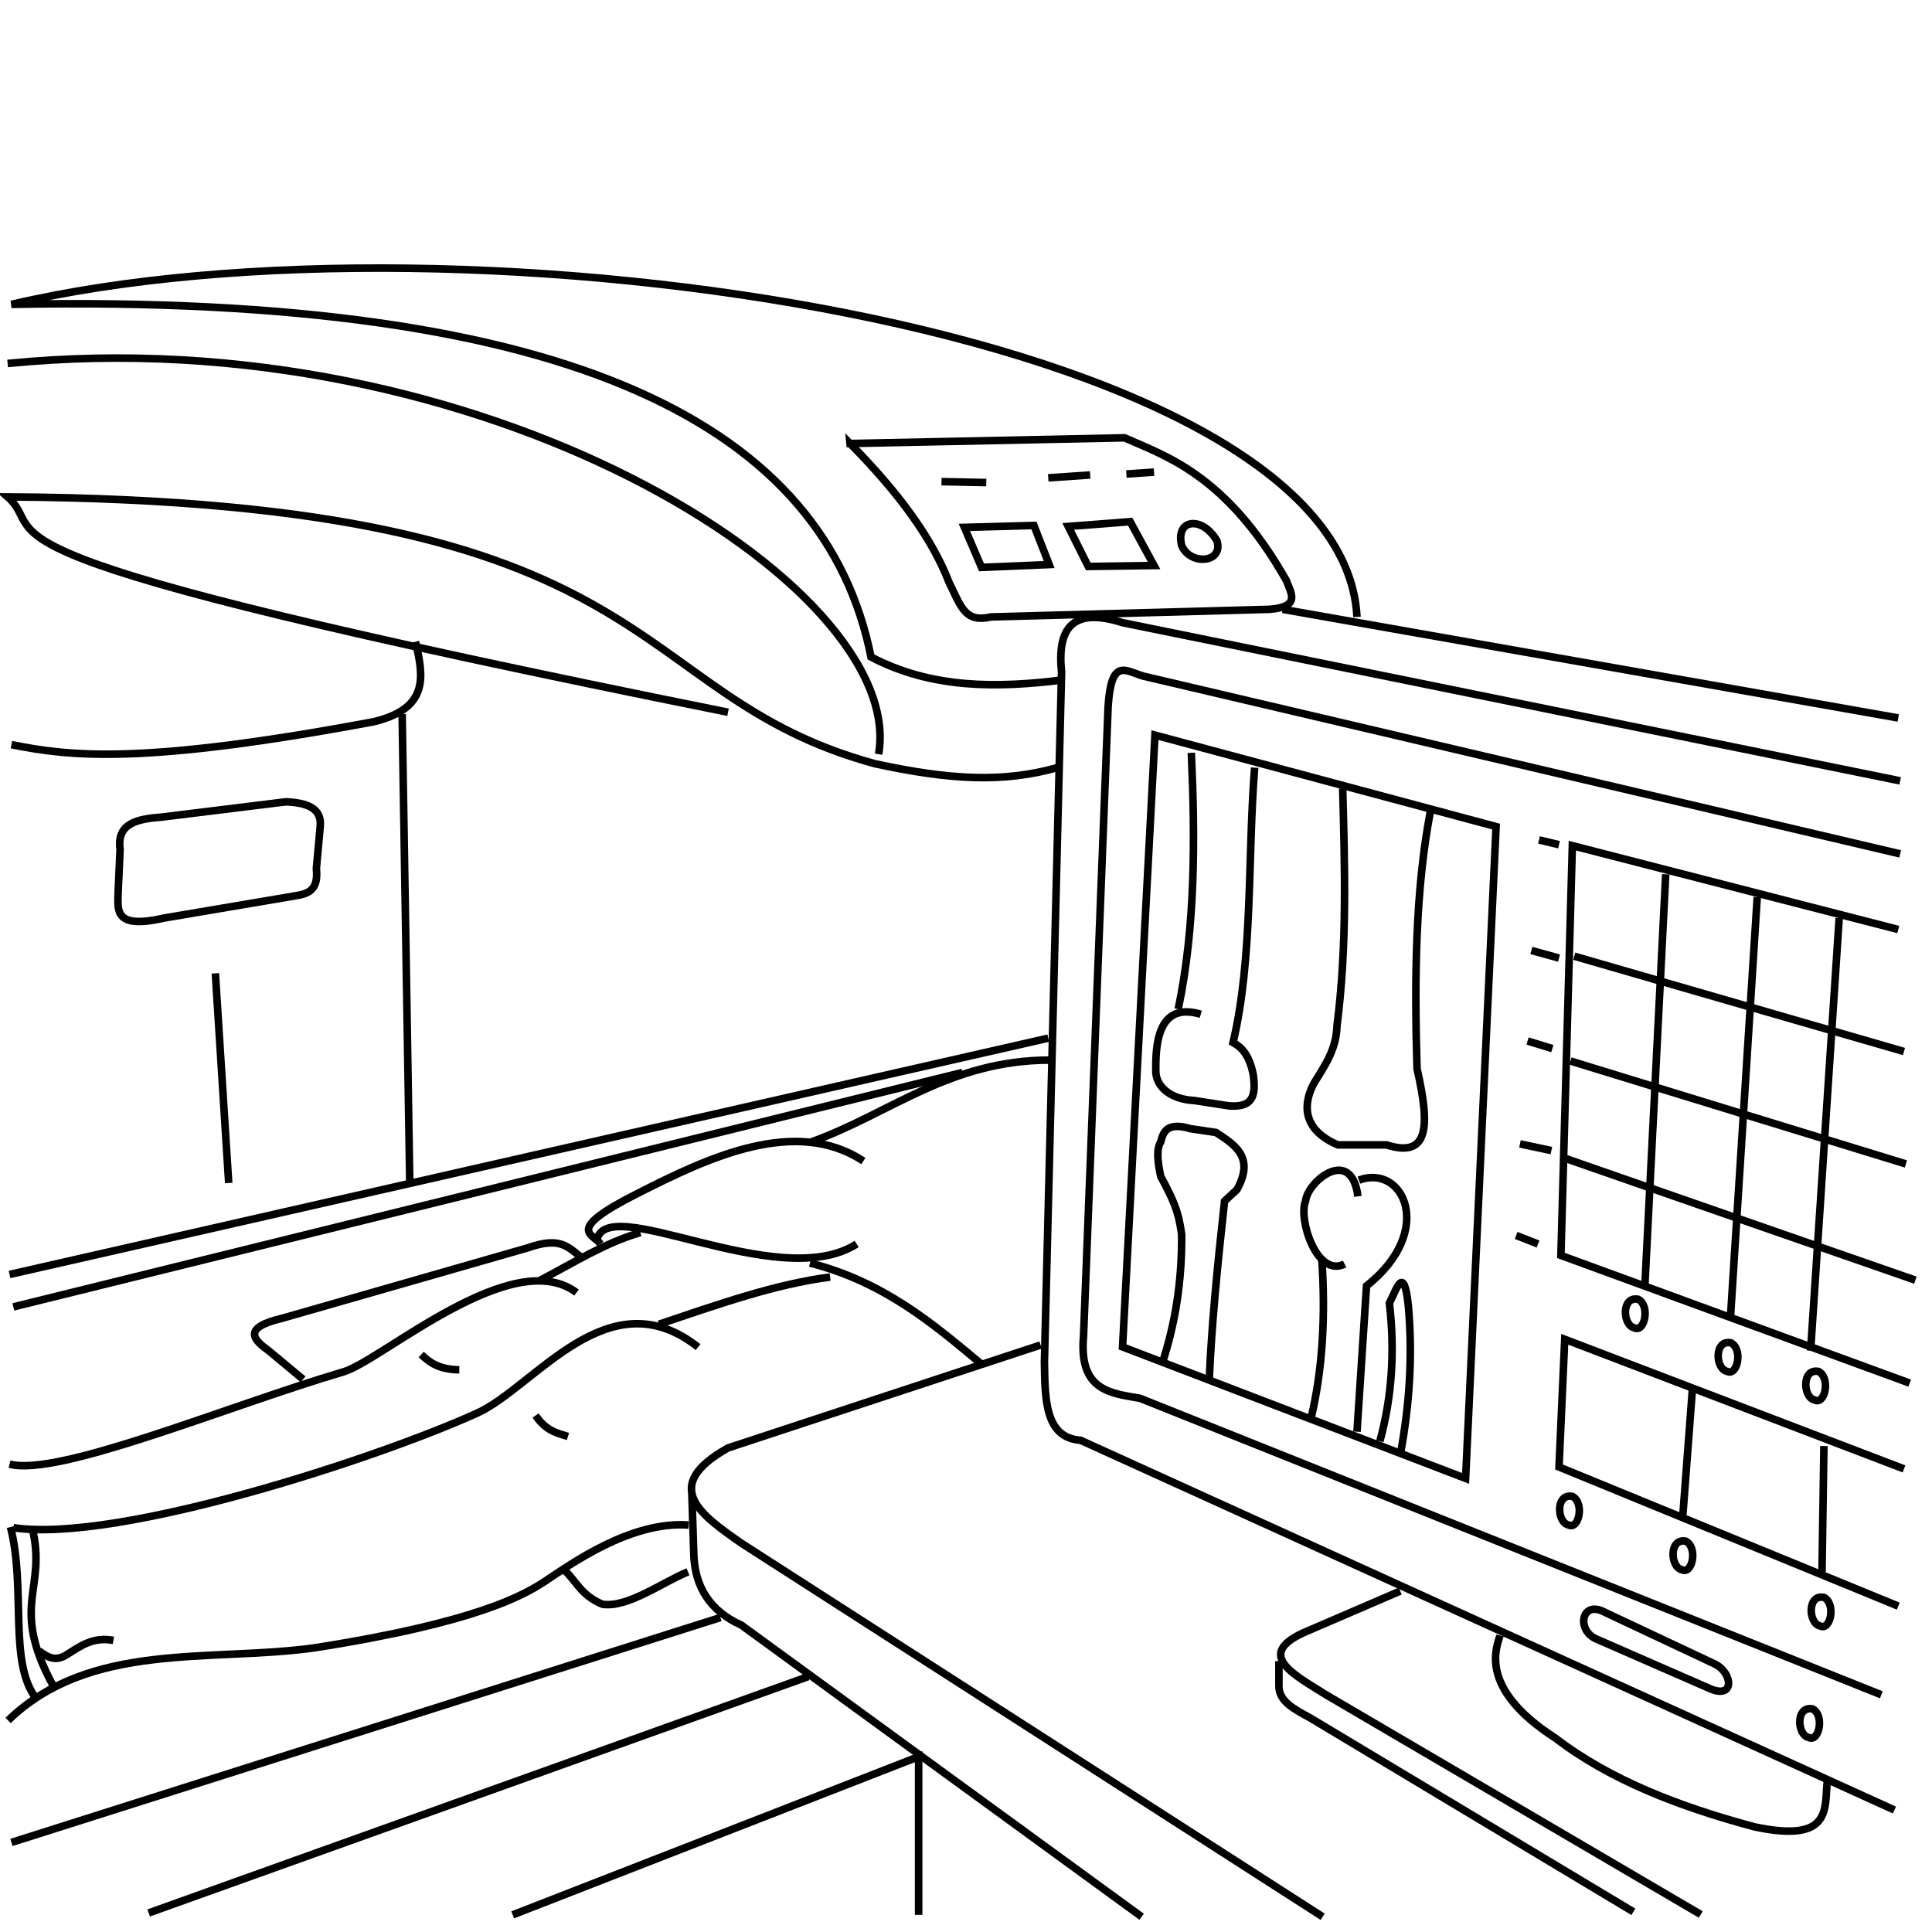 <?xml version="1.0" encoding="UTF-8" standalone="no"?>
<!-- Created with Inkscape (http://www.inkscape.org/) -->

<svg
   xmlns:dc="http://purl.org/dc/elements/1.1/"
   xmlns:cc="http://creativecommons.org/ns#"
   xmlns:rdf="http://www.w3.org/1999/02/22-rdf-syntax-ns#"
   xmlns:svg="http://www.w3.org/2000/svg"
   xmlns="http://www.w3.org/2000/svg"
   xmlns:sodipodi="http://sodipodi.sourceforge.net/DTD/sodipodi-0.dtd"
   xmlns:inkscape="http://www.inkscape.org/namespaces/inkscape"
   width="256"
   height="256"
   viewBox="0 0 67.733 67.733"
   version="1.1"
   id="svg5937"
   inkscape:version="0.92.2 (5c3e80d, 2017-08-06)"
   sodipodi:docname="fig19.svg">
  <defs
     id="defs5931" />
  <sodipodi:namedview
     id="base"
     pagecolor="#ffffff"
     bordercolor="#666666"
     borderopacity="1.0"
     inkscape:pageopacity="0.0"
     inkscape:pageshadow="2"
     inkscape:zoom="1.979899"
     inkscape:cx="64.095038"
     inkscape:cy="83.902138"
     inkscape:document-units="px"
     inkscape:current-layer="layer2"
     showgrid="false"
     units="px"
     showguides="true"
     inkscape:guide-bbox="true"
     inkscape:window-width="1366"
     inkscape:window-height="745"
     inkscape:window-x="-8"
     inkscape:window-y="-8"
     inkscape:window-maximized="1"
     inkscape:snap-global="false">
    <sodipodi:guide
       position="67.686,52.853"
       orientation="1,0"
       id="guide869"
       inkscape:locked="false" />
  </sodipodi:namedview>
  <g
     inkscape:groupmode="layer"
     id="layer2"
     inkscape:label="Capa 2"
     style="display:inline">
    <path
       style="fill:none;stroke:#000000;stroke-width:0.265px;stroke-linecap:butt;stroke-linejoin:miter;stroke-opacity:1"
       d="M 47.574,21.629 C 47.056,11.53 16.143,6.978 0.401,10.671 20.324,10.284 28.942,15.056 30.536,23.033 c 2.143,1.123 4.43,1.09 6.749,0.802"
       id="path817"
       inkscape:connector-curvature="0"
       sodipodi:nodetypes="cccc" />
    <path
       style="fill:none;stroke:#000000;stroke-width:0.265px;stroke-linecap:butt;stroke-linejoin:miter;stroke-opacity:1"
       d="M 0.267,12.743 C 16.776,11.104 31.834,20.491 30.803,26.44"
       id="path819"
       inkscape:connector-curvature="0"
       sodipodi:nodetypes="cc" />
    <path
       style="fill:none;stroke:#000000;stroke-width:0.265px;stroke-linecap:butt;stroke-linejoin:miter;stroke-opacity:1"
       d="M 25.524,24.97 C -2.666,19.305 1.886,18.854 0.267,17.42 23.623,17.563 21.695,24.322 30.669,26.774 c 2.659,0.576 4.512,0.67 6.414,0.134"
       id="path821"
       inkscape:connector-curvature="0"
       sodipodi:nodetypes="cccc" />
    <path
       style="fill:none;stroke:#000000;stroke-width:0.265px;stroke-linecap:butt;stroke-linejoin:miter;stroke-opacity:1"
       d="m 14.566,22.498 c 0.27,1.169 0.522,2.333 -1.47,2.806 -8.05,1.503 -10.599,1.225 -12.695,0.802"
       id="path823"
       inkscape:connector-curvature="0"
       sodipodi:nodetypes="ccc" />
    <path
       style="fill:none;stroke:#000000;stroke-width:0.265px;stroke-linecap:butt;stroke-linejoin:miter;stroke-opacity:1"
       d="m 14.098,25.037 0.267,16.37"
       id="path825"
       inkscape:connector-curvature="0" />
    <path
       style="fill:none;stroke:#000000;stroke-width:0.265px;stroke-linecap:butt;stroke-linejoin:miter;stroke-opacity:1"
       d="m 11.092,30.449 0.134,-1.47 c 0.065,-0.652 -0.47,-0.837 -1.203,-0.869 l -4.343,0.535 c -0.835,0.065 -1.598,0.196 -1.47,1.136 l -0.067,1.47 c -0.007,0.621 -0.196,1.347 1.604,0.935 l 4.343,-0.735 c 0.496,-0.102 1.102,-0.048 1.002,-1.002 z"
       id="path827"
       inkscape:connector-curvature="0"
       sodipodi:nodetypes="ccccccccc" />
    <path
       style="fill:none;stroke:#000000;stroke-width:0.265px;stroke-linecap:butt;stroke-linejoin:miter;stroke-opacity:1"
       d="m 7.55,34.124 0.468,7.35"
       id="path829"
       inkscape:connector-curvature="0" />
    <path
       style="fill:none;stroke:#000000;stroke-width:0.265px;stroke-linecap:butt;stroke-linejoin:miter;stroke-opacity:1"
       d="M 0.334,44.681 36.75,36.396"
       id="path831"
       inkscape:connector-curvature="0" />
    <path
       style="fill:none;stroke:#000000;stroke-width:0.265px;stroke-linecap:butt;stroke-linejoin:miter;stroke-opacity:1"
       d="M 0.468,45.817 33.743,37.599"
       id="path833"
       inkscape:connector-curvature="0" />
    <path
       style="fill:none;stroke:#000000;stroke-width:0.265px;stroke-linecap:butt;stroke-linejoin:miter;stroke-opacity:1"
       d="m 29.801,15.549 9.622,-0.2 c 1.431,0.636 3.574,1.293 5.679,5.011 0.147,0.427 0.529,0.916 -0.601,1.002 l -9.755,0.267 c -0.908,0.206 -1.037,-0.324 -1.47,-1.203 -0.594,-1.536 -1.73,-3.108 -3.475,-4.878 z"
       id="path835"
       inkscape:connector-curvature="0"
       sodipodi:nodetypes="ccccccc" />
    <path
       style="fill:none;stroke:#000000;stroke-width:0.265px;stroke-linecap:butt;stroke-linejoin:miter;stroke-opacity:1"
       d="m 33.008,16.885 1.57,0.033"
       id="path837"
       inkscape:connector-curvature="0" />
    <path
       style="fill:none;stroke:#000000;stroke-width:0.265px;stroke-linecap:butt;stroke-linejoin:miter;stroke-opacity:1"
       d="m 36.75,16.752 1.47,-0.1"
       id="path839"
       inkscape:connector-curvature="0" />
    <path
       style="fill:none;stroke:#000000;stroke-width:0.265px;stroke-linecap:butt;stroke-linejoin:miter;stroke-opacity:1"
       d="m 39.489,16.618 0.969,-0.067"
       id="path841"
       inkscape:connector-curvature="0" />
    <path
       style="fill:none;stroke:#000000;stroke-width:0.265px;stroke-linecap:butt;stroke-linejoin:miter;stroke-opacity:1"
       d="m 37.451,18.456 2.172,-0.167 0.835,1.537 -2.305,0.033 z"
       id="path843"
       inkscape:connector-curvature="0" />
    <path
       style="fill:none;stroke:#000000;stroke-width:0.265px;stroke-linecap:butt;stroke-linejoin:miter;stroke-opacity:1"
       d="m 36.248,18.422 0.535,1.37 -2.372,0.1 -0.601,-1.403 z"
       id="path845"
       inkscape:connector-curvature="0" />
    <path
       style="fill:none;stroke:#000000;stroke-width:0.265px;stroke-linecap:butt;stroke-linejoin:miter;stroke-opacity:1"
       d="m 41.427,19.124 c 0.297,0.714 1.483,0.614 1.236,-0.167 -0.517,-0.876 -1.462,-0.77 -1.236,0.167 z"
       id="path847"
       inkscape:connector-curvature="0"
       sodipodi:nodetypes="ccc" />
    <path
       style="fill:none;stroke:#000000;stroke-width:0.265px;stroke-linecap:butt;stroke-linejoin:miter;stroke-opacity:1"
       d="M 66.55,25.171 44.968,21.362"
       id="path849"
       inkscape:connector-curvature="0" />
    <path
       style="fill:none;stroke:#000000;stroke-width:0.265px;stroke-linecap:butt;stroke-linejoin:miter;stroke-opacity:1"
       d="M 66.617,27.376 39.355,21.83 c -1.792,-0.57 -2.294,0.233 -2.138,1.737 l -0.601,24.188 c 0.02,1.317 0.022,2.651 1.27,2.74 L 66.416,63.457"
       id="path851"
       inkscape:connector-curvature="0"
       sodipodi:nodetypes="cccccc" />
    <path
       style="fill:none;stroke:#000000;stroke-width:0.265px;stroke-linecap:butt;stroke-linejoin:miter;stroke-opacity:1"
       d="M 66.618,29.936 40.065,23.699 C 39.437,23.506 38.96,23.065 38.849,24.766 l -0.862,22.084 c -0.169,1.91 0.943,1.992 1.984,2.173 l 25.986,10.394"
       id="path853"
       inkscape:connector-curvature="0"
       sodipodi:nodetypes="cccccc" />
    <path
       style="fill:none;stroke:#000000;stroke-width:0.265px;stroke-linecap:butt;stroke-linejoin:miter;stroke-opacity:1"
       d="M 66.55,32.587 55.124,29.647 54.723,44.013 66.951,48.49"
       id="path855"
       inkscape:connector-curvature="0" />
    <path
       style="fill:none;stroke:#000000;stroke-width:0.265px;stroke-linecap:butt;stroke-linejoin:miter;stroke-opacity:1"
       d="m 64.479,32.186 -1.002,15.168"
       id="path857"
       inkscape:connector-curvature="0" />
    <path
       style="fill:none;stroke:#000000;stroke-width:0.265px;stroke-linecap:butt;stroke-linejoin:miter;stroke-opacity:1"
       d="M 61.606,31.451 60.67,46.151"
       id="path859"
       inkscape:connector-curvature="0" />
    <path
       style="fill:none;stroke:#000000;stroke-width:0.265px;stroke-linecap:butt;stroke-linejoin:miter;stroke-opacity:1"
       d="M 58.398,30.65 57.663,45.149"
       id="path861"
       inkscape:connector-curvature="0" />
    <path
       style="fill:none;stroke:#000000;stroke-width:0.265px;stroke-linecap:butt;stroke-linejoin:miter;stroke-opacity:1"
       d="m 54.857,40.605 12.294,4.276"
       id="path863"
       inkscape:connector-curvature="0" />
    <path
       style="fill:none;stroke:#000000;stroke-width:0.265px;stroke-linecap:butt;stroke-linejoin:miter;stroke-opacity:1"
       d="m 55.058,37.198 11.76,3.608"
       id="path865"
       inkscape:connector-curvature="0" />
    <path
       style="fill:none;stroke:#000000;stroke-width:0.265px;stroke-linecap:butt;stroke-linejoin:miter;stroke-opacity:1"
       d="m 55.191,33.523 11.559,3.341"
       id="path867"
       inkscape:connector-curvature="0" />
    <path
       style="fill:none;stroke:#000000;stroke-width:0.265px;stroke-linecap:butt;stroke-linejoin:miter;stroke-opacity:1"
       d="M 66.751,51.497 54.857,46.953 54.657,51.43 66.55,56.308"
       id="path871"
       inkscape:connector-curvature="0" />
    <path
       style="fill:none;stroke:#000000;stroke-width:0.265px;stroke-linecap:butt;stroke-linejoin:miter;stroke-opacity:1"
       d="m 63.944,50.695 -0.067,4.41"
       id="path873"
       inkscape:connector-curvature="0" />
    <path
       style="fill:none;stroke:#000000;stroke-width:0.265px;stroke-linecap:butt;stroke-linejoin:miter;stroke-opacity:1"
       d="m 59.334,48.69 -0.334,4.41"
       id="path875"
       inkscape:connector-curvature="0" />
    <path
       style="fill:none;stroke:#000000;stroke-width:0.265px;stroke-linecap:butt;stroke-linejoin:miter;stroke-opacity:1"
       d="m 40.491,25.772 11.96,3.207 -1.069,22.852 -12.027,-4.61 z"
       id="path877"
       inkscape:connector-curvature="0" />
    <path
       style="fill:none;stroke:#000000;stroke-width:0.265px;stroke-linecap:butt;stroke-linejoin:miter;stroke-opacity:1"
       d="m 53.955,29.447 0.702,0.167"
       id="path879"
       inkscape:connector-curvature="0" />
    <path
       style="fill:none;stroke:#000000;stroke-width:0.265px;stroke-linecap:butt;stroke-linejoin:miter;stroke-opacity:1"
       d="m 53.688,33.322 0.969,0.267"
       id="path881"
       inkscape:connector-curvature="0" />
    <path
       style="fill:none;stroke:#000000;stroke-width:0.265px;stroke-linecap:butt;stroke-linejoin:miter;stroke-opacity:1"
       d="m 53.554,36.496 0.869,0.267"
       id="path883"
       inkscape:connector-curvature="0" />
    <path
       style="fill:none;stroke:#000000;stroke-width:0.265px;stroke-linecap:butt;stroke-linejoin:miter;stroke-opacity:1"
       d="m 53.287,40.104 1.102,0.234"
       id="path885"
       inkscape:connector-curvature="0" />
    <path
       style="fill:none;stroke:#000000;stroke-width:0.265px;stroke-linecap:butt;stroke-linejoin:miter;stroke-opacity:1"
       d="m 53.153,43.312 0.768,0.301"
       id="path887"
       inkscape:connector-curvature="0" />
    <path
       style="fill:none;stroke:#000000;stroke-width:0.265px;stroke-linecap:butt;stroke-linejoin:miter;stroke-opacity:1"
       d="m 57.43,45.55 c 0.43,0.216 0.235,1.183 -0.134,1.002 -0.412,-0.086 -0.461,-1.117 0.134,-1.002 z"
       id="path889"
       inkscape:connector-curvature="0"
       sodipodi:nodetypes="ccc" />
    <path
       style="fill:none;stroke:#000000;stroke-width:0.265px;stroke-linecap:butt;stroke-linejoin:miter;stroke-opacity:1"
       d="m 60.682,47.076 c 0.43,0.216 0.235,1.183 -0.134,1.002 -0.412,-0.086 -0.461,-1.117 0.134,-1.002 z"
       id="path889-9"
       inkscape:connector-curvature="0"
       sodipodi:nodetypes="ccc" />
    <path
       style="fill:none;stroke:#000000;stroke-width:0.265px;stroke-linecap:butt;stroke-linejoin:miter;stroke-opacity:1"
       d="m 63.753,48.08 c 0.43,0.216 0.235,1.183 -0.134,1.002 -0.412,-0.086 -0.461,-1.117 0.134,-1.002 z"
       id="path889-1"
       inkscape:connector-curvature="0"
       sodipodi:nodetypes="ccc" />
    <path
       style="fill:none;stroke:#000000;stroke-width:0.265px;stroke-linecap:butt;stroke-linejoin:miter;stroke-opacity:1"
       d="m 55.124,52.461 c 0.43,0.216 0.235,1.183 -0.134,1.002 -0.412,-0.086 -0.461,-1.117 0.134,-1.002 z"
       id="path889-1-6"
       inkscape:connector-curvature="0"
       sodipodi:nodetypes="ccc" />
    <path
       style="fill:none;stroke:#000000;stroke-width:0.265px;stroke-linecap:butt;stroke-linejoin:miter;stroke-opacity:1"
       d="m 59.1,54.031 c 0.43,0.216 0.235,1.183 -0.134,1.002 -0.412,-0.086 -0.461,-1.117 0.134,-1.002 z"
       id="path889-1-4"
       inkscape:connector-curvature="0"
       sodipodi:nodetypes="ccc" />
    <path
       style="fill:none;stroke:#000000;stroke-width:0.265px;stroke-linecap:butt;stroke-linejoin:miter;stroke-opacity:1"
       d="m 63.944,56.002 c 0.43,0.216 0.235,1.183 -0.134,1.002 -0.412,-0.086 -0.461,-1.117 0.134,-1.002 z"
       id="path889-1-60"
       inkscape:connector-curvature="0"
       sodipodi:nodetypes="ccc" />
    <path
       style="fill:none;stroke:#000000;stroke-width:0.265px;stroke-linecap:butt;stroke-linejoin:miter;stroke-opacity:1"
       d="m 63.543,59.911 c 0.43,0.216 0.235,1.183 -0.134,1.002 -0.412,-0.086 -0.461,-1.117 0.134,-1.002 z"
       id="path889-1-8"
       inkscape:connector-curvature="0"
       sodipodi:nodetypes="ccc" />
    <path
       style="fill:none;stroke:#000000;stroke-width:0.265px;stroke-linecap:butt;stroke-linejoin:miter;stroke-opacity:1"
       d="m 59.902,59.181 -3.976,-1.737 c -0.653,-0.334 -0.47,-1.269 0.234,-0.969 l 3.976,1.871 c 0.629,0.327 0.686,1.265 -0.234,0.835 z"
       id="path954"
       inkscape:connector-curvature="0"
       sodipodi:nodetypes="ccccc" />
    <path
       style="fill:none;stroke:#000000;stroke-width:0.265px;stroke-linecap:butt;stroke-linejoin:miter;stroke-opacity:1"
       d="m 41.766,26.392 c 0.133,2.929 0.153,6.059 -0.459,8.988"
       id="path858"
       inkscape:connector-curvature="0"
       sodipodi:nodetypes="cc" />
    <path
       style="fill:none;stroke:#000000;stroke-width:0.265px;stroke-linecap:butt;stroke-linejoin:miter;stroke-opacity:1"
       d="m 42.097,35.558 c -1.524,-0.457 -1.594,1.089 -1.574,2.057 0.044,0.527 0.562,0.928 1.338,0.967 l 1.228,0.189 c 0.764,0.052 0.978,-0.262 0.842,-1.132 -0.133,-0.613 -0.36,-0.901 -0.701,-1.089 0.701,-2.988 0.504,-6.426 0.756,-9.638"
       id="path860"
       inkscape:connector-curvature="0"
       sodipodi:nodetypes="ccccccc" />
    <path
       style="fill:none;stroke:#000000;stroke-width:0.265px;stroke-linecap:butt;stroke-linejoin:miter;stroke-opacity:1"
       d="m 47.073,27.643 c 0.072,2.745 0.161,5.487 -0.2,8.319 -0.024,0.814 -0.4,1.357 -0.802,2.005 -0.384,0.705 -0.451,1.626 0.835,2.172 h 1.704 c 1.474,0.468 1.539,-0.61 1.069,-2.673 -0.096,-3.187 -0.055,-6.276 0.468,-9.02"
       id="path862"
       inkscape:connector-curvature="0"
       sodipodi:nodetypes="ccccccc" />
    <path
       style="fill:none;stroke:#000000;stroke-width:0.265px;stroke-linecap:butt;stroke-linejoin:miter;stroke-opacity:1"
       d="m 40.759,47.755 c 0.431,-1.326 0.682,-2.795 0.668,-4.477 -0.113,-0.843 -0.293,-1.207 -0.735,-2.038 -0.109,-0.51 -0.156,-0.958 0,-1.203 0.09,-0.379 0.244,-0.702 1.036,-0.468 l 0.902,0.134 c 0.674,0.439 1.364,0.87 0.735,2.005 l -0.434,0.401 c -0.251,2.265 -0.46,4.425 -0.535,6.247"
       id="path864"
       inkscape:connector-curvature="0"
       sodipodi:nodetypes="ccccccccc" />
    <path
       style="fill:none;stroke:#000000;stroke-width:0.265px;stroke-linecap:butt;stroke-linejoin:miter;stroke-opacity:1"
       d="m 45.97,49.693 c 0.389,-1.649 0.513,-3.518 0.367,-5.613"
       id="path866"
       inkscape:connector-curvature="0"
       sodipodi:nodetypes="cc" />
    <path
       style="fill:none;stroke:#000000;stroke-width:0.265px;stroke-linecap:butt;stroke-linejoin:miter;stroke-opacity:1"
       d="m 47.14,44.314 c -0.974,0.495 -1.632,-1.58 -1.37,-2.205 0.069,-0.693 1.606,-1.952 1.837,-0.167"
       id="path868"
       inkscape:connector-curvature="0"
       sodipodi:nodetypes="ccc" />
    <path
       style="fill:none;stroke:#000000;stroke-width:0.265px;stroke-linecap:butt;stroke-linejoin:miter;stroke-opacity:1"
       d="m 47.641,41.374 c 1.562,-0.584 2.704,1.782 0.267,3.708 l -0.334,5.112"
       id="path870"
       inkscape:connector-curvature="0"
       sodipodi:nodetypes="ccc" />
    <path
       style="fill:none;stroke:#000000;stroke-width:0.265px;stroke-linecap:butt;stroke-linejoin:miter;stroke-opacity:1"
       d="m 48.376,50.528 c 0.43,-1.569 0.528,-3.186 0.334,-4.844 0.243,-0.451 0.509,-1.438 0.668,0.134 0.154,1.79 0.024,3.466 -0.267,5.078"
       id="path872"
       inkscape:connector-curvature="0"
       sodipodi:nodetypes="cccc" />
    <path
       style="fill:none;stroke:#000000;stroke-width:0.265px;stroke-linecap:butt;stroke-linejoin:miter;stroke-opacity:1"
       d="m 52.586,57.339 c -0.09,0.364 -0.822,1.817 1.937,3.591 1.905,1.465 4.334,2.406 6.993,3.118 2.772,0.584 2.433,-0.67 2.551,-1.654"
       id="path874"
       inkscape:connector-curvature="0"
       sodipodi:nodetypes="cccc" />
    <path
       style="fill:none;stroke:#000000;stroke-width:0.265px;stroke-linecap:butt;stroke-linejoin:miter;stroke-opacity:1"
       d="m 49.09,55.78 -3.402,1.465 c -1.691,0.785 -0.301,1.475 0.803,2.173 l 13.135,7.701"
       id="path876"
       inkscape:connector-curvature="0"
       sodipodi:nodetypes="cccc" />
    <path
       style="fill:none;stroke:#000000;stroke-width:0.265px;stroke-linecap:butt;stroke-linejoin:miter;stroke-opacity:1"
       d="m 44.837,58.237 v 0.85 c -0.019,0.554 0.542,0.84 1.087,1.134 l 11.339,6.804"
       id="path878"
       inkscape:connector-curvature="0"
       sodipodi:nodetypes="cccc" />
    <path
       style="fill:none;stroke:#000000;stroke-width:0.265px;stroke-linecap:butt;stroke-linejoin:miter;stroke-opacity:1"
       d="M 36.482,47.154 25.524,50.762 c -2.397,1.346 -0.96,2.343 0.468,3.341 l 20.379,13.096"
       id="path880"
       inkscape:connector-curvature="0"
       sodipodi:nodetypes="cccc" />
    <path
       style="fill:none;stroke:#000000;stroke-width:0.265px;stroke-linecap:butt;stroke-linejoin:miter;stroke-opacity:1"
       d="m 24.255,52.365 0.067,2.071 c 0.021,1.203 0.58,2.048 1.67,2.539 l 14.032,10.223"
       id="path882"
       inkscape:connector-curvature="0"
       sodipodi:nodetypes="cccc" />
    <path
       style="fill:none;stroke:#000000;stroke-width:0.265px;stroke-linecap:butt;stroke-linejoin:miter;stroke-opacity:1"
       d="M 32.206,67.132 V 61.586 L 17.974,67.132"
       id="path884"
       inkscape:connector-curvature="0" />
    <path
       style="fill:none;stroke:#000000;stroke-width:0.265px;stroke-linecap:butt;stroke-linejoin:miter;stroke-opacity:1"
       d="M 28.331,58.78 5.212,67.065"
       id="path886"
       inkscape:connector-curvature="0" />
    <path
       style="fill:none;stroke:#000000;stroke-width:0.265px;stroke-linecap:butt;stroke-linejoin:miter;stroke-opacity:1"
       d="M 25.257,56.708 0.401,64.593"
       id="path888"
       inkscape:connector-curvature="0" />
    <path
       style="fill:none;stroke:#000000;stroke-width:0.265px;stroke-linecap:butt;stroke-linejoin:miter;stroke-opacity:1"
       d="m 24.121,55.105 c -0.923,0.379 -2.126,1.277 -3.007,1.136 -0.764,-0.327 -0.903,-0.809 -1.336,-1.203"
       id="path890"
       inkscape:connector-curvature="0"
       sodipodi:nodetypes="ccc" />
    <path
       style="fill:none;stroke:#000000;stroke-width:0.265px;stroke-linecap:butt;stroke-linejoin:miter;stroke-opacity:1"
       d="M 10.624,48.356 9.421,47.354 C 8.897,46.979 8.467,46.551 9.889,46.218 l 8.619,-2.472 c 1.128,-0.398 1.4,-0.033 1.871,0.334"
       id="path892"
       inkscape:connector-curvature="0"
       sodipodi:nodetypes="ccccc" />
    <path
       style="fill:none;stroke:#000000;stroke-width:0.265px;stroke-linecap:butt;stroke-linejoin:miter;stroke-opacity:1"
       d="m 24.143,53.465 c -2.044,-0.146 -4.157,1.39 -5.055,1.984 -0.71,0.458 -2.314,1.422 -8.079,2.324 -3.63,0.501 -7.858,-0.243 -10.725,2.543"
       id="path894"
       inkscape:connector-curvature="0"
       sodipodi:nodetypes="cccc" />
    <path
       style="fill:none;stroke:#000000;stroke-width:0.265px;stroke-linecap:butt;stroke-linejoin:miter;stroke-opacity:1"
       d="M 0.472,53.559 C 4.143,54.113 13.318,51.092 16.725,49.543 c 2.023,-0.916 4.595,-4.807 7.749,-2.315"
       id="path896"
       inkscape:connector-curvature="0"
       sodipodi:nodetypes="ccc" />
    <path
       style="fill:none;stroke:#000000;stroke-width:0.265px;stroke-linecap:butt;stroke-linejoin:miter;stroke-opacity:1"
       d="m 23.104,46.425 c 2.026,-0.679 4.061,-1.405 6,-1.654"
       id="path898"
       inkscape:connector-curvature="0"
       sodipodi:nodetypes="cc" />
    <path
       style="fill:none;stroke:#000000;stroke-width:0.265px;stroke-linecap:butt;stroke-linejoin:miter;stroke-opacity:1"
       d="M 1.136,53.601 C 1.648,55.739 0.33,56.288 1.871,59.114"
       id="path900"
       inkscape:connector-curvature="0"
       sodipodi:nodetypes="cc" />
    <path
       style="fill:none;stroke:#000000;stroke-width:0.265px;stroke-linecap:butt;stroke-linejoin:miter;stroke-opacity:1"
       d="m 0.367,53.535 c 0.554,2.163 -0.079,4.751 0.902,6.014"
       id="path902"
       inkscape:connector-curvature="0"
       sodipodi:nodetypes="cc" />
    <path
       style="fill:none;stroke:#000000;stroke-width:0.265px;stroke-linecap:butt;stroke-linejoin:miter;stroke-opacity:1"
       d="M 3.976,57.51 C 3.248,57.374 2.809,57.718 2.339,58.011 1.968,58.247 1.693,58.13 1.37,57.878"
       id="path904"
       inkscape:connector-curvature="0"
       sodipodi:nodetypes="ccc" />
    <path
       style="fill:none;stroke:#000000;stroke-width:0.265px;stroke-linecap:butt;stroke-linejoin:miter;stroke-opacity:1"
       d="m 22.451,43.211 c -1.236,0.357 -2.354,1.067 -3.508,1.67"
       id="path906"
       inkscape:connector-curvature="0"
       sodipodi:nodetypes="cc" />
    <path
       style="fill:none;stroke:#000000;stroke-width:0.265px;stroke-linecap:butt;stroke-linejoin:miter;stroke-opacity:1"
       d="m 20.212,45.316 c -2.235,-1.688 -6.794,2.35 -8.152,2.773 -4.079,1.2 -10.017,3.7 -11.726,3.241"
       id="path908"
       inkscape:connector-curvature="0"
       sodipodi:nodetypes="ccc" />
    <path
       style="fill:none;stroke:#000000;stroke-width:0.265px;stroke-linecap:butt;stroke-linejoin:miter;stroke-opacity:1"
       d="m 21.047,43.612 c -0.236,-0.367 -1.298,-0.458 1.303,-1.771 2.458,-1.248 5.531,-2.711 7.918,-1.136"
       id="path910"
       inkscape:connector-curvature="0"
       sodipodi:nodetypes="ccc" />
    <path
       style="fill:none;stroke:#000000;stroke-width:0.265px;stroke-linecap:butt;stroke-linejoin:miter;stroke-opacity:1"
       d="m 28.431,40.038 c 2.768,-0.989 4.843,-2.871 8.386,-2.873"
       id="path912"
       inkscape:connector-curvature="0"
       sodipodi:nodetypes="cc" />
    <path
       style="fill:none;stroke:#000000;stroke-width:0.265px;stroke-linecap:butt;stroke-linejoin:miter;stroke-opacity:1"
       d="m 30.034,43.612 c -2.783,1.781 -8.919,-1.943 -9.121,-0.067"
       id="path914"
       inkscape:connector-curvature="0"
       sodipodi:nodetypes="cc" />
    <path
       style="fill:none;stroke:#000000;stroke-width:0.265px;stroke-linecap:butt;stroke-linejoin:miter;stroke-opacity:1"
       d="M 34.444,47.855 C 32.713,46.408 30.997,44.946 28.397,44.28"
       id="path916"
       inkscape:connector-curvature="0"
       sodipodi:nodetypes="cc" />
    <path
       style="fill:none;stroke:#000000;stroke-width:0.265px;stroke-linecap:butt;stroke-linejoin:miter;stroke-opacity:1"
       d="m 14.767,47.488 c 0.289,0.272 0.61,0.525 1.336,0.535"
       id="path918"
       inkscape:connector-curvature="0"
       sodipodi:nodetypes="cc" />
    <path
       style="fill:none;stroke:#000000;stroke-width:0.265px;stroke-linecap:butt;stroke-linejoin:miter;stroke-opacity:1"
       d="m 18.776,49.626 c 0.379,0.549 0.757,0.614 1.136,0.735"
       id="path920"
       inkscape:connector-curvature="0"
       sodipodi:nodetypes="cc" />
  </g>
</svg>
